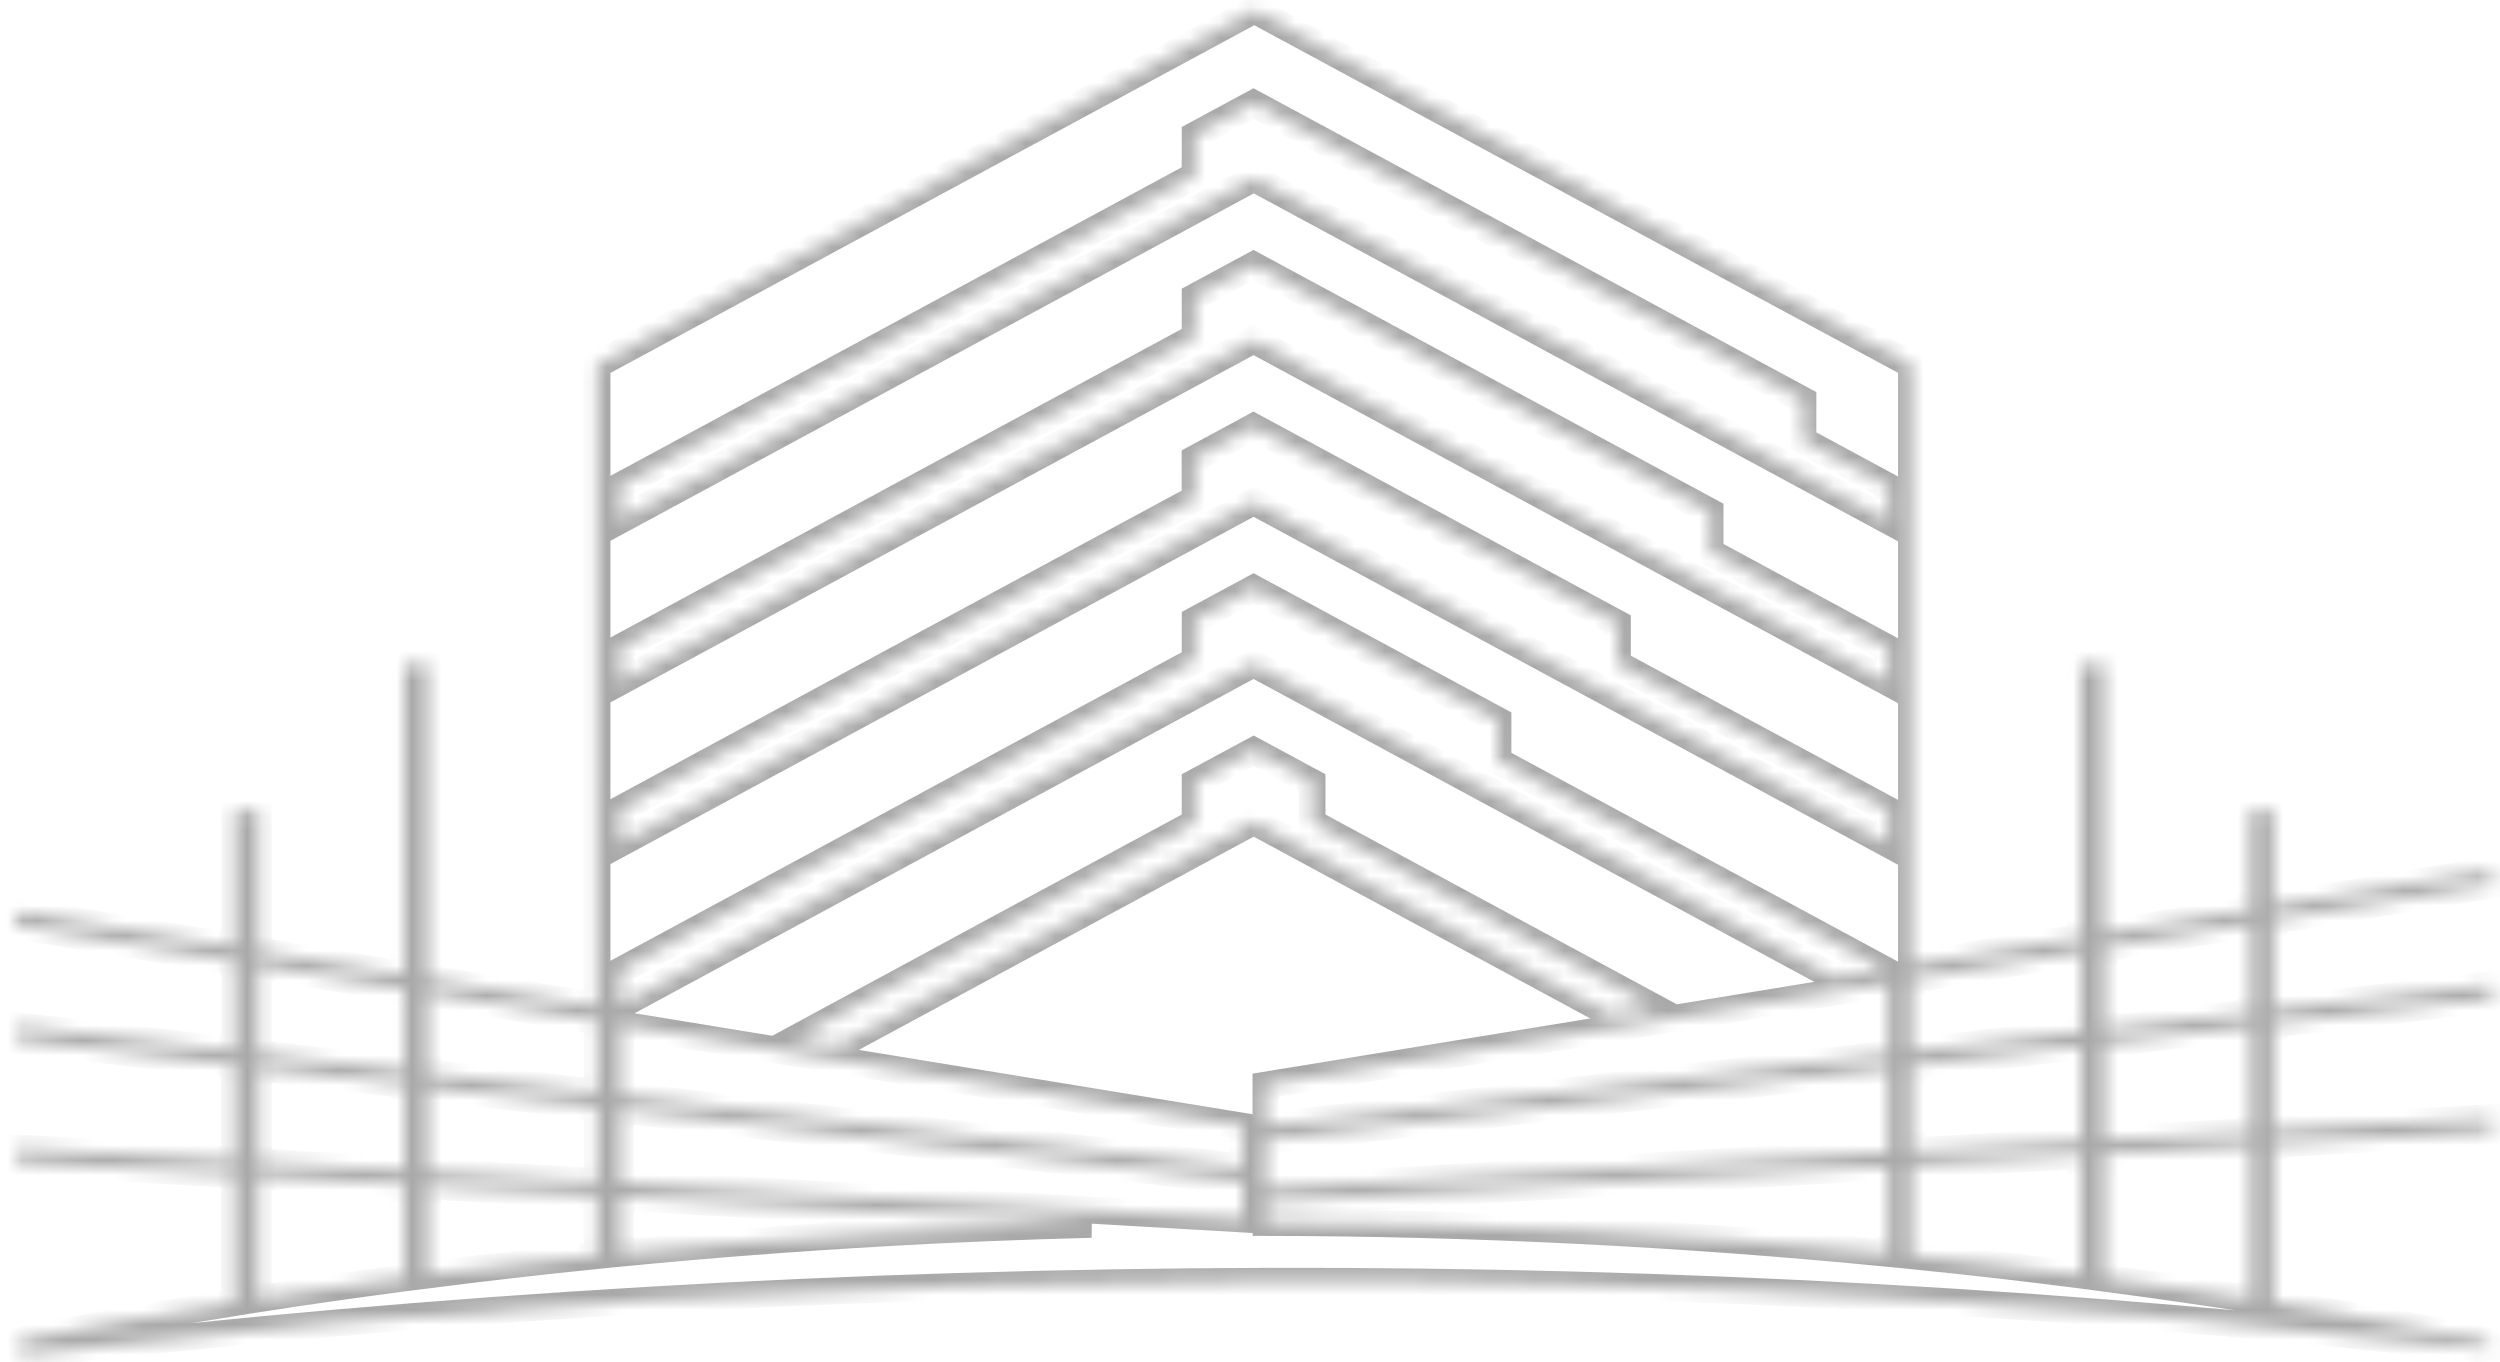 <svg width="167" height="91" viewBox="0 0 167 91" fill="none" xmlns="http://www.w3.org/2000/svg">
<g opacity="0.5">
<mask id="path-1-inside-1_788_131" fill="white">
<path fill-rule="evenodd" clip-rule="evenodd" d="M26.992 71.495V66.082L17.244 64.488V70.369L26.992 71.495ZM28.575 71.675L39.892 72.981V68.187L28.575 66.337V71.675ZM41.457 34.739L83.749 11.898L126.132 34.789V32.496L120.434 29.419V26.728L83.734 6.915L79.837 9.019V11.711L41.445 32.447L41.457 34.739ZM39.892 78.929V73.946L28.575 72.64V78.27L39.892 78.929ZM17.257 77.617L27.005 78.183V72.458L17.257 71.332V77.617ZM140.588 69.712V76.144L150.338 75.579V68.583L140.588 69.712ZM127.705 71.199V76.889L139.018 76.231V69.889L127.705 71.199ZM140.588 63.334V68.747L150.338 67.621V61.736L140.588 63.334ZM127.705 65.439V70.235L138.99 68.923V63.588L127.705 65.439ZM84.567 75.21L126.117 70.413V65.693L84.567 72.482V75.21ZM84.567 76.173V79.385L126.117 76.973V71.377L84.567 76.173ZM83.899 22.79L126.117 45.591V43.297L114.232 36.875V34.185L83.734 17.715L79.837 19.82V22.511C67.028 29.413 54.23 36.325 41.445 43.247V45.54L83.737 22.701L83.899 22.79ZM41.445 56.34L83.737 33.501L126.117 56.384V54.091L108.043 44.335V41.644L83.732 28.514L79.834 30.62V33.311C67.025 40.213 54.228 47.125 41.442 54.047L41.445 56.34ZM41.445 67.175L83.737 44.335L122.547 65.296L125.856 64.754L100.063 50.825V48.127L83.737 39.309L79.839 41.413V44.106L41.447 64.84L41.445 67.175ZM53.14 69.371L56.019 69.842L83.744 54.868L107.582 67.742L110.462 67.271L87.642 54.946V52.256L83.744 50.152L79.837 52.256V54.947C70.926 59.747 62.027 64.555 53.14 69.371ZM41.455 73.163L83.007 77.961V75.233L41.455 68.442V73.163ZM140.58 77.089V85.38C142.23 85.597 143.871 85.823 145.503 86.057C147.083 86.284 148.692 86.524 150.33 86.778V76.524L140.58 77.089ZM127.698 77.837V83.878C129.597 84.071 131.499 84.275 133.403 84.49C135.277 84.706 137.146 84.933 139.01 85.172V77.18L127.698 77.837ZM84.577 80.34V81.658C91.526 81.671 98.468 81.85 105.402 82.195C112.336 82.539 119.244 83.049 126.127 83.724V77.929L84.577 80.34ZM41.445 79.014L82.997 81.426V78.924L41.445 74.121V79.014ZM15.672 87.007V78.472L1.024 77.621L1.174 76.681L15.672 77.522V71.152L0.953 69.452L1.25 68.522L15.685 70.187V64.231L0.915 61.819L1.32 60.901L15.685 63.248V54.149H17.257V63.507L26.992 65.1V44.384H28.562V65.357L39.88 67.206V24.377L39.961 24.332C48.606 19.666 57.251 14.997 65.893 10.328L83.782 0.666L83.947 0.753C94.178 6.282 104.412 11.81 114.65 17.337L127.687 24.37V64.447L138.99 62.606V44.384H140.56V62.348L150.31 60.756V54.149H151.88V60.501L166.247 58.152L166.652 59.069L151.88 61.482V67.446L166.315 65.779L166.611 66.71L151.89 68.409V75.492L166.391 74.65L166.54 75.591L151.89 76.441V87.033C154.184 87.397 156.478 87.779 158.771 88.18C161.121 88.587 163.47 89.019 165.819 89.473C165.91 89.492 165.993 89.522 166.064 89.561C166.135 89.6 166.192 89.648 166.231 89.701C166.315 89.808 166.347 89.926 166.323 90.043L166.292 90.196L166.039 90.166C139.279 87.057 112.082 85.525 84.831 85.589C57.006 85.658 29.252 87.29 1.928 90.464H1.883C1.794 90.469 1.704 90.462 1.62 90.443C1.536 90.424 1.46 90.393 1.399 90.354C1.276 90.277 1.194 90.18 1.163 90.074L1.151 90.025C1.129 89.909 1.161 89.79 1.245 89.684C1.284 89.632 1.341 89.585 1.412 89.546C1.482 89.507 1.565 89.477 1.655 89.458C4.018 89.005 6.382 88.572 8.746 88.158C11.055 87.758 13.364 87.375 15.672 87.01V87.007ZM26.992 85.363V79.124L17.244 78.559V86.759C18.877 86.505 20.481 86.266 22.056 86.042C23.701 85.808 25.346 85.583 26.992 85.366V85.363ZM39.88 83.866V79.872L28.575 79.219V85.166C30.432 84.927 32.302 84.701 34.184 84.485C36.08 84.266 37.979 84.061 39.88 83.869V83.866ZM58.903 82.362C63.563 82.096 68.228 81.904 72.898 81.788L41.445 79.964V83.712C47.254 83.147 53.074 82.698 58.903 82.365V82.362Z"/>
</mask>
<path fill-rule="evenodd" clip-rule="evenodd" d="M26.992 71.495V66.082L17.244 64.488V70.369L26.992 71.495ZM28.575 71.675L39.892 72.981V68.187L28.575 66.337V71.675ZM41.457 34.739L83.749 11.898L126.132 34.789V32.496L120.434 29.419V26.728L83.734 6.915L79.837 9.019V11.711L41.445 32.447L41.457 34.739ZM39.892 78.929V73.946L28.575 72.64V78.27L39.892 78.929ZM17.257 77.617L27.005 78.183V72.458L17.257 71.332V77.617ZM140.588 69.712V76.144L150.338 75.579V68.583L140.588 69.712ZM127.705 71.199V76.889L139.018 76.231V69.889L127.705 71.199ZM140.588 63.334V68.747L150.338 67.621V61.736L140.588 63.334ZM127.705 65.439V70.235L138.99 68.923V63.588L127.705 65.439ZM84.567 75.21L126.117 70.413V65.693L84.567 72.482V75.21ZM84.567 76.173V79.385L126.117 76.973V71.377L84.567 76.173ZM83.899 22.79L126.117 45.591V43.297L114.232 36.875V34.185L83.734 17.715L79.837 19.82V22.511C67.028 29.413 54.23 36.325 41.445 43.247V45.54L83.737 22.701L83.899 22.79ZM41.445 56.34L83.737 33.501L126.117 56.384V54.091L108.043 44.335V41.644L83.732 28.514L79.834 30.62V33.311C67.025 40.213 54.228 47.125 41.442 54.047L41.445 56.34ZM41.445 67.175L83.737 44.335L122.547 65.296L125.856 64.754L100.063 50.825V48.127L83.737 39.309L79.839 41.413V44.106L41.447 64.84L41.445 67.175ZM53.14 69.371L56.019 69.842L83.744 54.868L107.582 67.742L110.462 67.271L87.642 54.946V52.256L83.744 50.152L79.837 52.256V54.947C70.926 59.747 62.027 64.555 53.14 69.371ZM41.455 73.163L83.007 77.961V75.233L41.455 68.442V73.163ZM140.58 77.089V85.38C142.23 85.597 143.871 85.823 145.503 86.057C147.083 86.284 148.692 86.524 150.33 86.778V76.524L140.58 77.089ZM127.698 77.837V83.878C129.597 84.071 131.499 84.275 133.403 84.49C135.277 84.706 137.146 84.933 139.01 85.172V77.18L127.698 77.837ZM84.577 80.34V81.658C91.526 81.671 98.468 81.85 105.402 82.195C112.336 82.539 119.244 83.049 126.127 83.724V77.929L84.577 80.34ZM41.445 79.014L82.997 81.426V78.924L41.445 74.121V79.014ZM15.672 87.007V78.472L1.024 77.621L1.174 76.681L15.672 77.522V71.152L0.953 69.452L1.25 68.522L15.685 70.187V64.231L0.915 61.819L1.32 60.901L15.685 63.248V54.149H17.257V63.507L26.992 65.1V44.384H28.562V65.357L39.88 67.206V24.377L39.961 24.332C48.606 19.666 57.251 14.997 65.893 10.328L83.782 0.666L83.947 0.753C94.178 6.282 104.412 11.81 114.65 17.337L127.687 24.37V64.447L138.99 62.606V44.384H140.56V62.348L150.31 60.756V54.149H151.88V60.501L166.247 58.152L166.652 59.069L151.88 61.482V67.446L166.315 65.779L166.611 66.71L151.89 68.409V75.492L166.391 74.65L166.54 75.591L151.89 76.441V87.033C154.184 87.397 156.478 87.779 158.771 88.18C161.121 88.587 163.47 89.019 165.819 89.473C165.91 89.492 165.993 89.522 166.064 89.561C166.135 89.6 166.192 89.648 166.231 89.701C166.315 89.808 166.347 89.926 166.323 90.043L166.292 90.196L166.039 90.166C139.279 87.057 112.082 85.525 84.831 85.589C57.006 85.658 29.252 87.29 1.928 90.464H1.883C1.794 90.469 1.704 90.462 1.62 90.443C1.536 90.424 1.46 90.393 1.399 90.354C1.276 90.277 1.194 90.18 1.163 90.074L1.151 90.025C1.129 89.909 1.161 89.79 1.245 89.684C1.284 89.632 1.341 89.585 1.412 89.546C1.482 89.507 1.565 89.477 1.655 89.458C4.018 89.005 6.382 88.572 8.746 88.158C11.055 87.758 13.364 87.375 15.672 87.01V87.007ZM26.992 85.363V79.124L17.244 78.559V86.759C18.877 86.505 20.481 86.266 22.056 86.042C23.701 85.808 25.346 85.583 26.992 85.366V85.363ZM39.88 83.866V79.872L28.575 79.219V85.166C30.432 84.927 32.302 84.701 34.184 84.485C36.08 84.266 37.979 84.061 39.88 83.869V83.866ZM58.903 82.362C63.563 82.096 68.228 81.904 72.898 81.788L41.445 79.964V83.712C47.254 83.147 53.074 82.698 58.903 82.365V82.362Z" stroke="#535353" stroke-width="1.796" mask="url(#path-1-inside-1_788_131)"/>
</g>
</svg>
